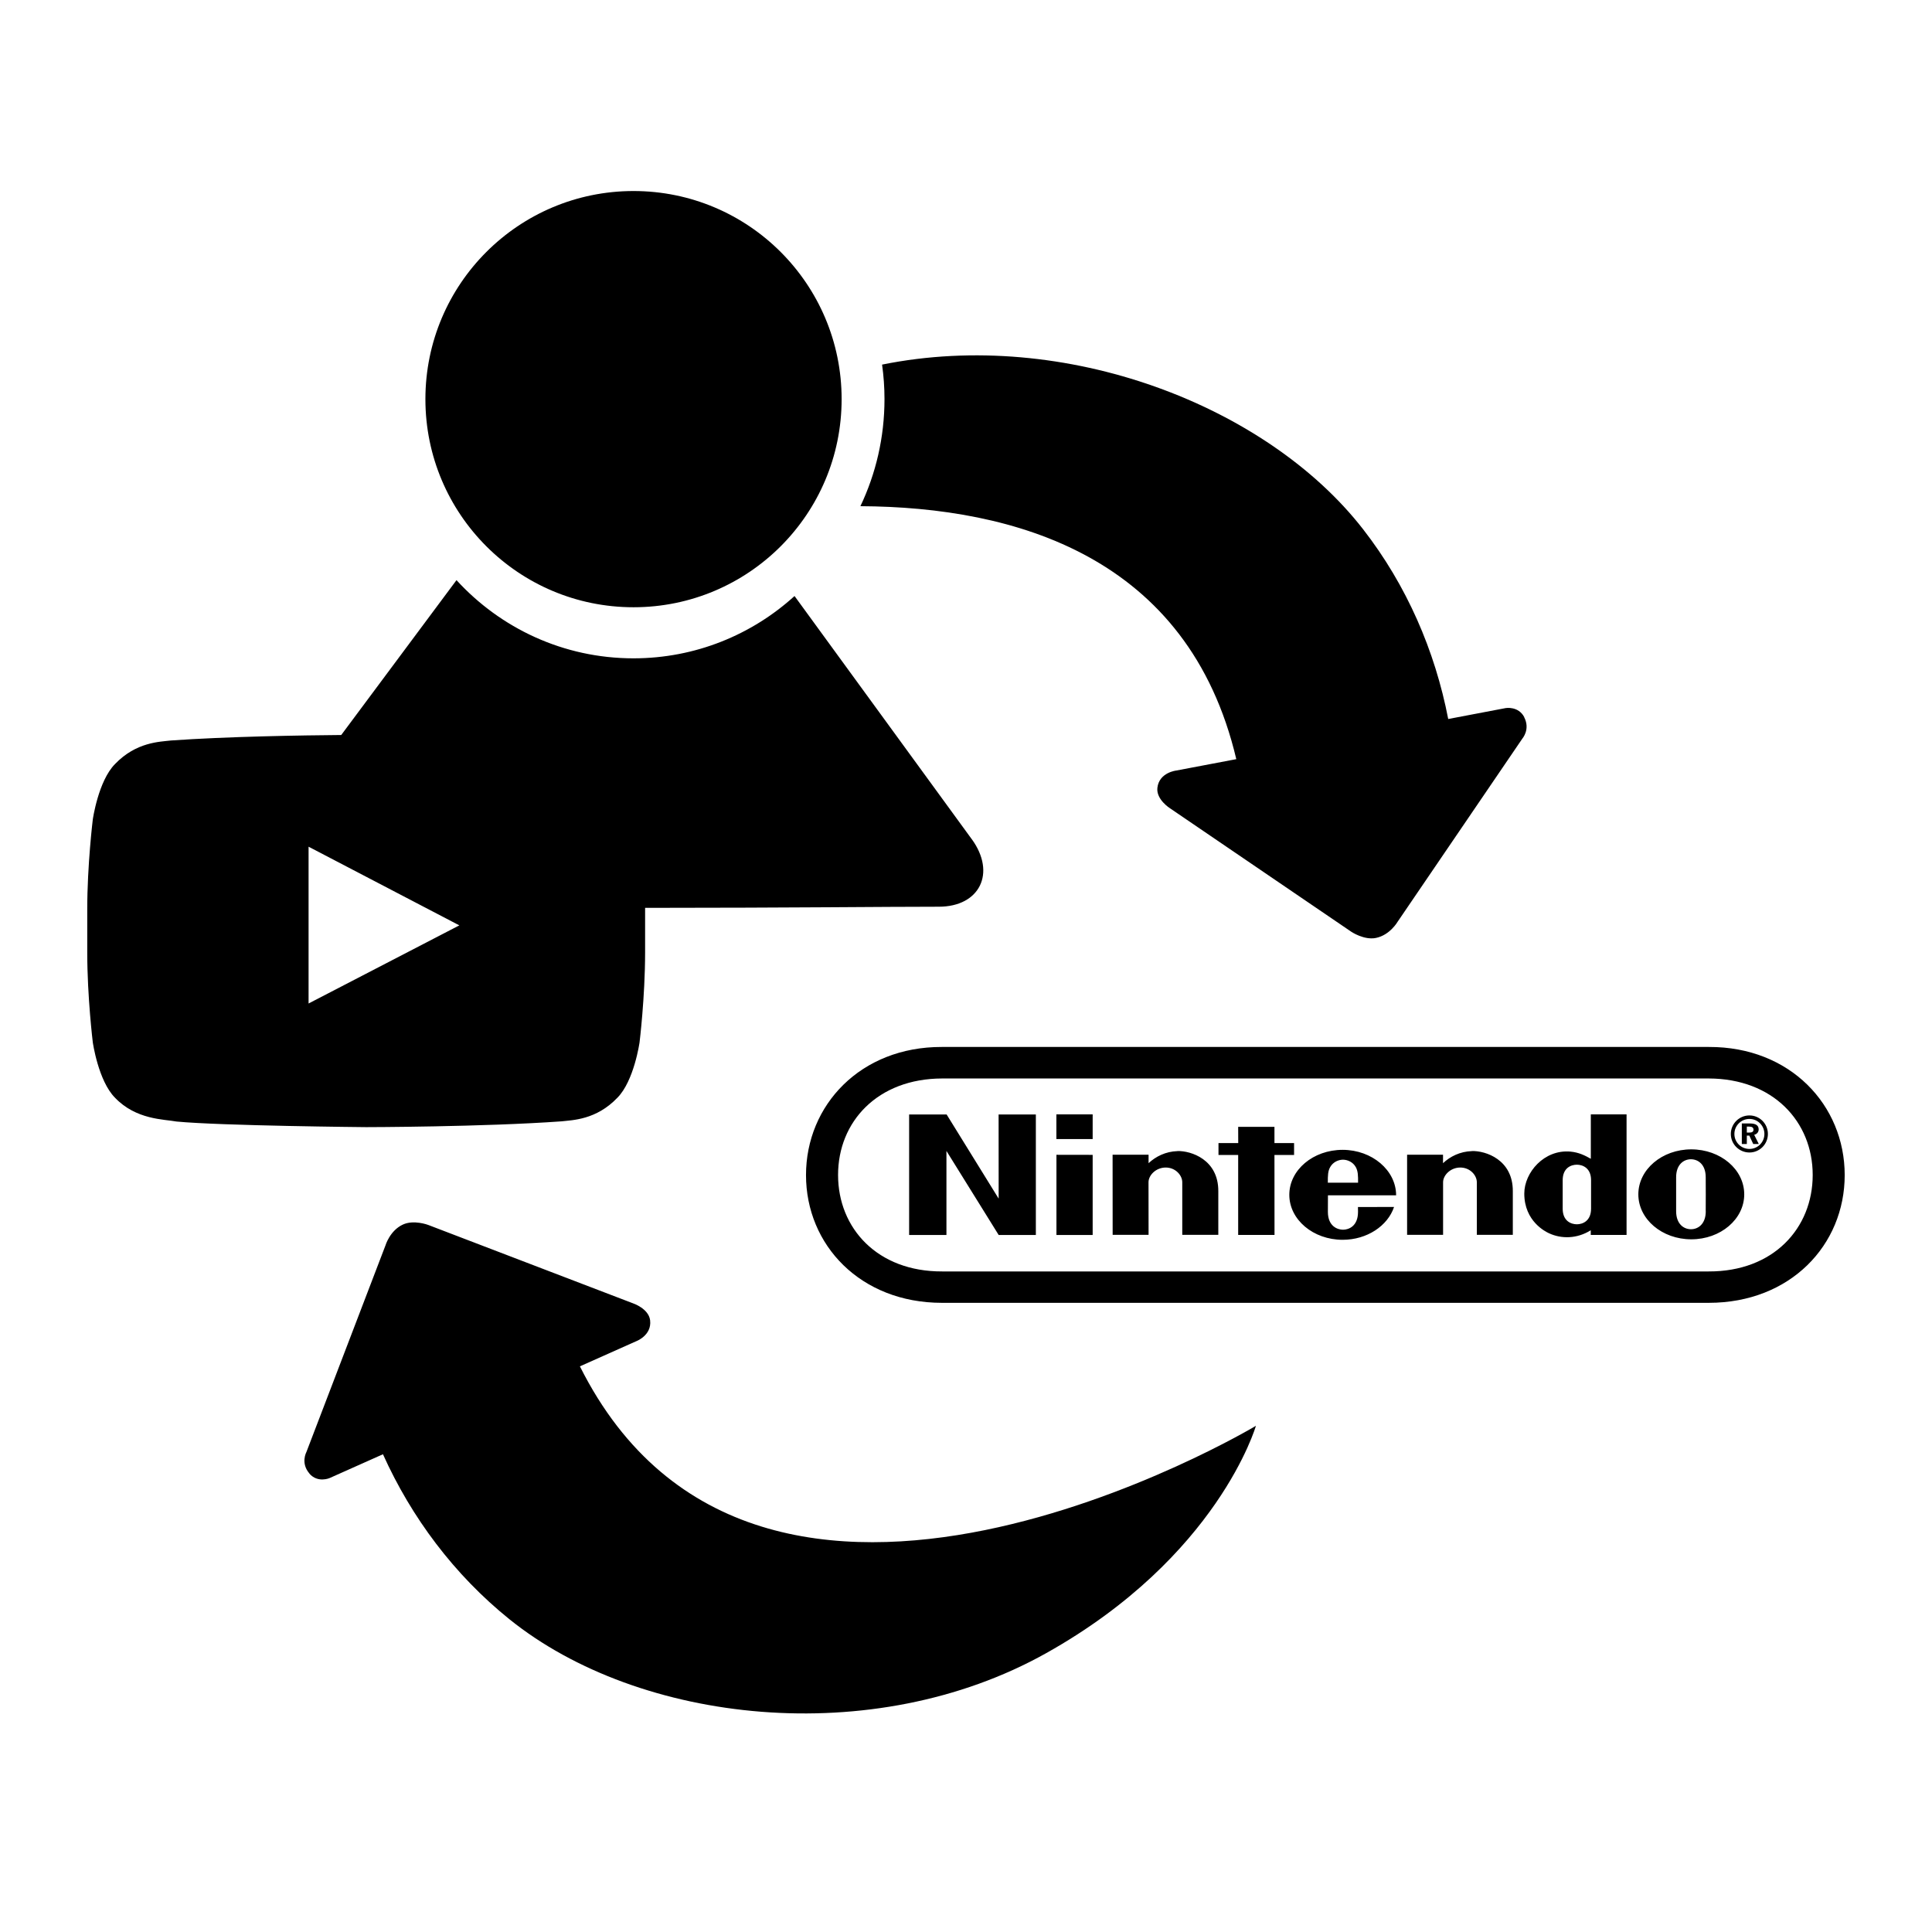 <!-- Generated by IcoMoon.io -->
<svg version="1.1" xmlns="http://www.w3.org/2000/svg" width="32" height="32" viewBox="0 0 32 32">
<title>nintendo-creators-program</title>
<path d="M16.095 13.899c-0.409-0.561-2.935-4.027-2.935-4.027-0.706 0.641-1.642 1.032-2.668 1.032-1.16 0-2.204-0.5-2.931-1.295l-1.909 2.565c-0.64 0.005-1.897 0.025-2.822 0.091-0.181 0.022-0.574 0.023-0.926 0.391-0.277 0.281-0.367 0.917-0.367 0.917s-0.092 0.748-0.092 1.495v0.701c0 0.747 0.092 1.495 0.092 1.495s0.090 0.637 0.367 0.917c0.351 0.368 0.813 0.356 1.019 0.395 0.739 0.071 3.142 0.093 3.142 0.093s1.942-0.003 3.235-0.096c0.181-0.021 0.575-0.023 0.926-0.391 0.277-0.28 0.367-0.917 0.367-0.917s0.092-0.748 0.092-1.495v-0.701c0-0.011-0-0.021-0-0.032 2.505-0.001 3.929-0.019 4.865-0.019 0.677-0 0.954-0.558 0.545-1.12zM5.111 16.62l-0-2.596 2.497 1.303-2.497 1.294zM16.539 19.85l-0.86-1.391h-0.621l-0 1.996h0.618v-1.392l0.865 1.392h0.616v-1.996h-0.617l0.001 1.391zM21.434 19.13v-0.197h-0.325v-0.269h-0.601l0.001 0.269h-0.327v0.197h0.326l-0 1.324h0.602l-0.001-1.324h0.325zM17.498 20.455h0.6v-1.327l-0.6-0.001v1.328zM17.497 18.866h0.601v-0.408h-0.601v0.408zM28.013 19.037c-0.484 0-0.877 0.333-0.877 0.745s0.393 0.745 0.877 0.745c0.485 0 0.877-0.333 0.877-0.745s-0.392-0.745-0.877-0.745zM28.253 20.061c0 0.211-0.125 0.299-0.245 0.299s-0.246-0.087-0.246-0.299c0-0.080 0-0.286 0-0.286s0-0.196 0-0.276c0-0.211 0.125-0.298 0.245-0.298s0.245 0.087 0.245 0.298c0 0.080 0 0.229 0.001 0.282 0 0.004-0.001 0.201-0.001 0.281zM26.349 19.193c-0.096-0.054-0.197-0.106-0.339-0.119-0.433-0.038-0.763 0.345-0.763 0.695 0 0.462 0.356 0.633 0.41 0.658 0.203 0.094 0.461 0.094 0.691-0.050 0 0.012 0 0.077 0 0.077h0.593v-1.996h-0.592c-0 0-0 0.427-0 0.734zM26.353 19.784c0 0 0 0.15 0 0.236 0 0.205-0.142 0.258-0.235 0.258-0.095 0-0.235-0.053-0.235-0.258 0-0.071 0-0.236 0-0.236s0-0.169 0-0.236c0-0.205 0.14-0.257 0.235-0.257 0.093 0 0.235 0.052 0.235 0.257 0 0.071 0 0.237 0 0.237zM19.503 19.066c-0.198 0.006-0.363 0.091-0.479 0.2-0.001-0.033 0-0.14 0-0.14l-0.596 0 0.001 1.327h0.595c0 0-0.001-0.815-0.001-0.871 0-0.116 0.122-0.244 0.285-0.244s0.274 0.129 0.274 0.244c0 0.083 0 0.871 0 0.871h0.597c0 0-0.001-0.628 0-0.722 0.003-0.525-0.452-0.672-0.677-0.666zM24.38 19.066c-0.199 0.006-0.364 0.091-0.479 0.2-0-0.033 0-0.14 0-0.14l-0.595 0-0 1.327h0.596c0 0-0-0.815-0-0.871 0-0.116 0.122-0.244 0.285-0.244s0.274 0.129 0.274 0.244c0 0.083 0 0.871 0 0.871h0.596c0 0-0.001-0.628 0-0.722 0.003-0.525-0.452-0.672-0.676-0.666zM23.124 19.797c0-0.412-0.398-0.752-0.886-0.752s-0.883 0.333-0.883 0.745c0 0.411 0.396 0.745 0.883 0.745 0.405 0 0.747-0.231 0.852-0.544l-0.598 0.001c0 0 0.001 0.006 0.001 0.080 0 0.243-0.16 0.296-0.248 0.296s-0.251-0.054-0.251-0.296c0-0.073 0.001-0.274 0.001-0.274h1.13zM22.033 19.329c0.047-0.082 0.133-0.12 0.211-0.121 0.078 0.001 0.164 0.039 0.211 0.121 0.038 0.067 0.040 0.144 0.039 0.26h-0.501c-0.001-0.116 0.001-0.194 0.040-0.26zM29.129 18.706c0-0.066-0.048-0.098-0.145-0.098h-0.134v0.34h0.083v-0.139h0.041l0.065 0.139h0.092l-0.076-0.152c0.047-0.012 0.074-0.046 0.074-0.090zM28.974 18.759h-0.041v-0.099h0.036c0.049 0 0.074 0.015 0.074 0.051 0 0.034-0.023 0.048-0.070 0.048zM28.976 18.475c-0.17 0-0.308 0.138-0.308 0.307s0.138 0.307 0.308 0.307c0.169 0 0.306-0.137 0.306-0.307s-0.137-0.307-0.306-0.307zM28.976 19.030c-0.138 0-0.249-0.111-0.249-0.248s0.111-0.249 0.249-0.249c0.137 0 0.248 0.111 0.248 0.249s-0.111 0.248-0.248 0.248zM28.306 17.341h-12.708c-1.345-0.003-2.248 0.964-2.248 2.122s0.901 2.115 2.25 2.116h12.704c1.349-0.001 2.25-0.956 2.25-2.116s-0.903-2.126-2.248-2.122zM28.301 21.059h-12.696c-1.072 0.004-1.724-0.715-1.724-1.598s0.655-1.596 1.724-1.598h12.696c1.068 0.002 1.723 0.716 1.723 1.598s-0.651 1.602-1.723 1.598zM5.124 24.407c0.139 0.16 0.334 0.075 0.334 0.075l0.885-0.395c0.472 1.048 1.179 1.995 2.095 2.733 2.147 1.73 6.019 2.169 8.891 0.561 2.848-1.595 3.473-3.765 3.473-3.765s-8.232 4.934-11.197-0.985l0.921-0.411c0 0 0.273-0.095 0.242-0.352-0.024-0.194-0.281-0.28-0.281-0.28l-3.394-1.299c0 0-0.239-0.091-0.421-0.006-0.215 0.1-0.287 0.344-0.287 0.344l-1.311 3.426c-0 0-0.099 0.181 0.052 0.354zM10.493 3.164c-1.904 0-3.447 1.543-3.447 3.447s1.543 3.447 3.447 3.447 3.447-1.543 3.447-3.447c0-1.904-1.543-3.447-3.447-3.447zM25.247 11.879c-0.098-0.188-0.308-0.151-0.308-0.151l-0.952 0.181c-0.218-1.129-0.687-2.213-1.409-3.142-1.593-2.051-4.939-3.341-7.968-2.728 0.026 0.187 0.040 0.377 0.040 0.571 0 0.634-0.143 1.236-0.399 1.774 2.563 0.013 5.432 0.829 6.226 4.19l-0.991 0.188c0 0-0.287 0.029-0.316 0.287-0.022 0.194 0.208 0.338 0.208 0.338l3.004 2.046c0 0 0.212 0.143 0.409 0.102 0.232-0.048 0.358-0.268 0.358-0.268l2.065-3.032c-0.001 0 0.137-0.153 0.031-0.356z"></path>
</svg>
